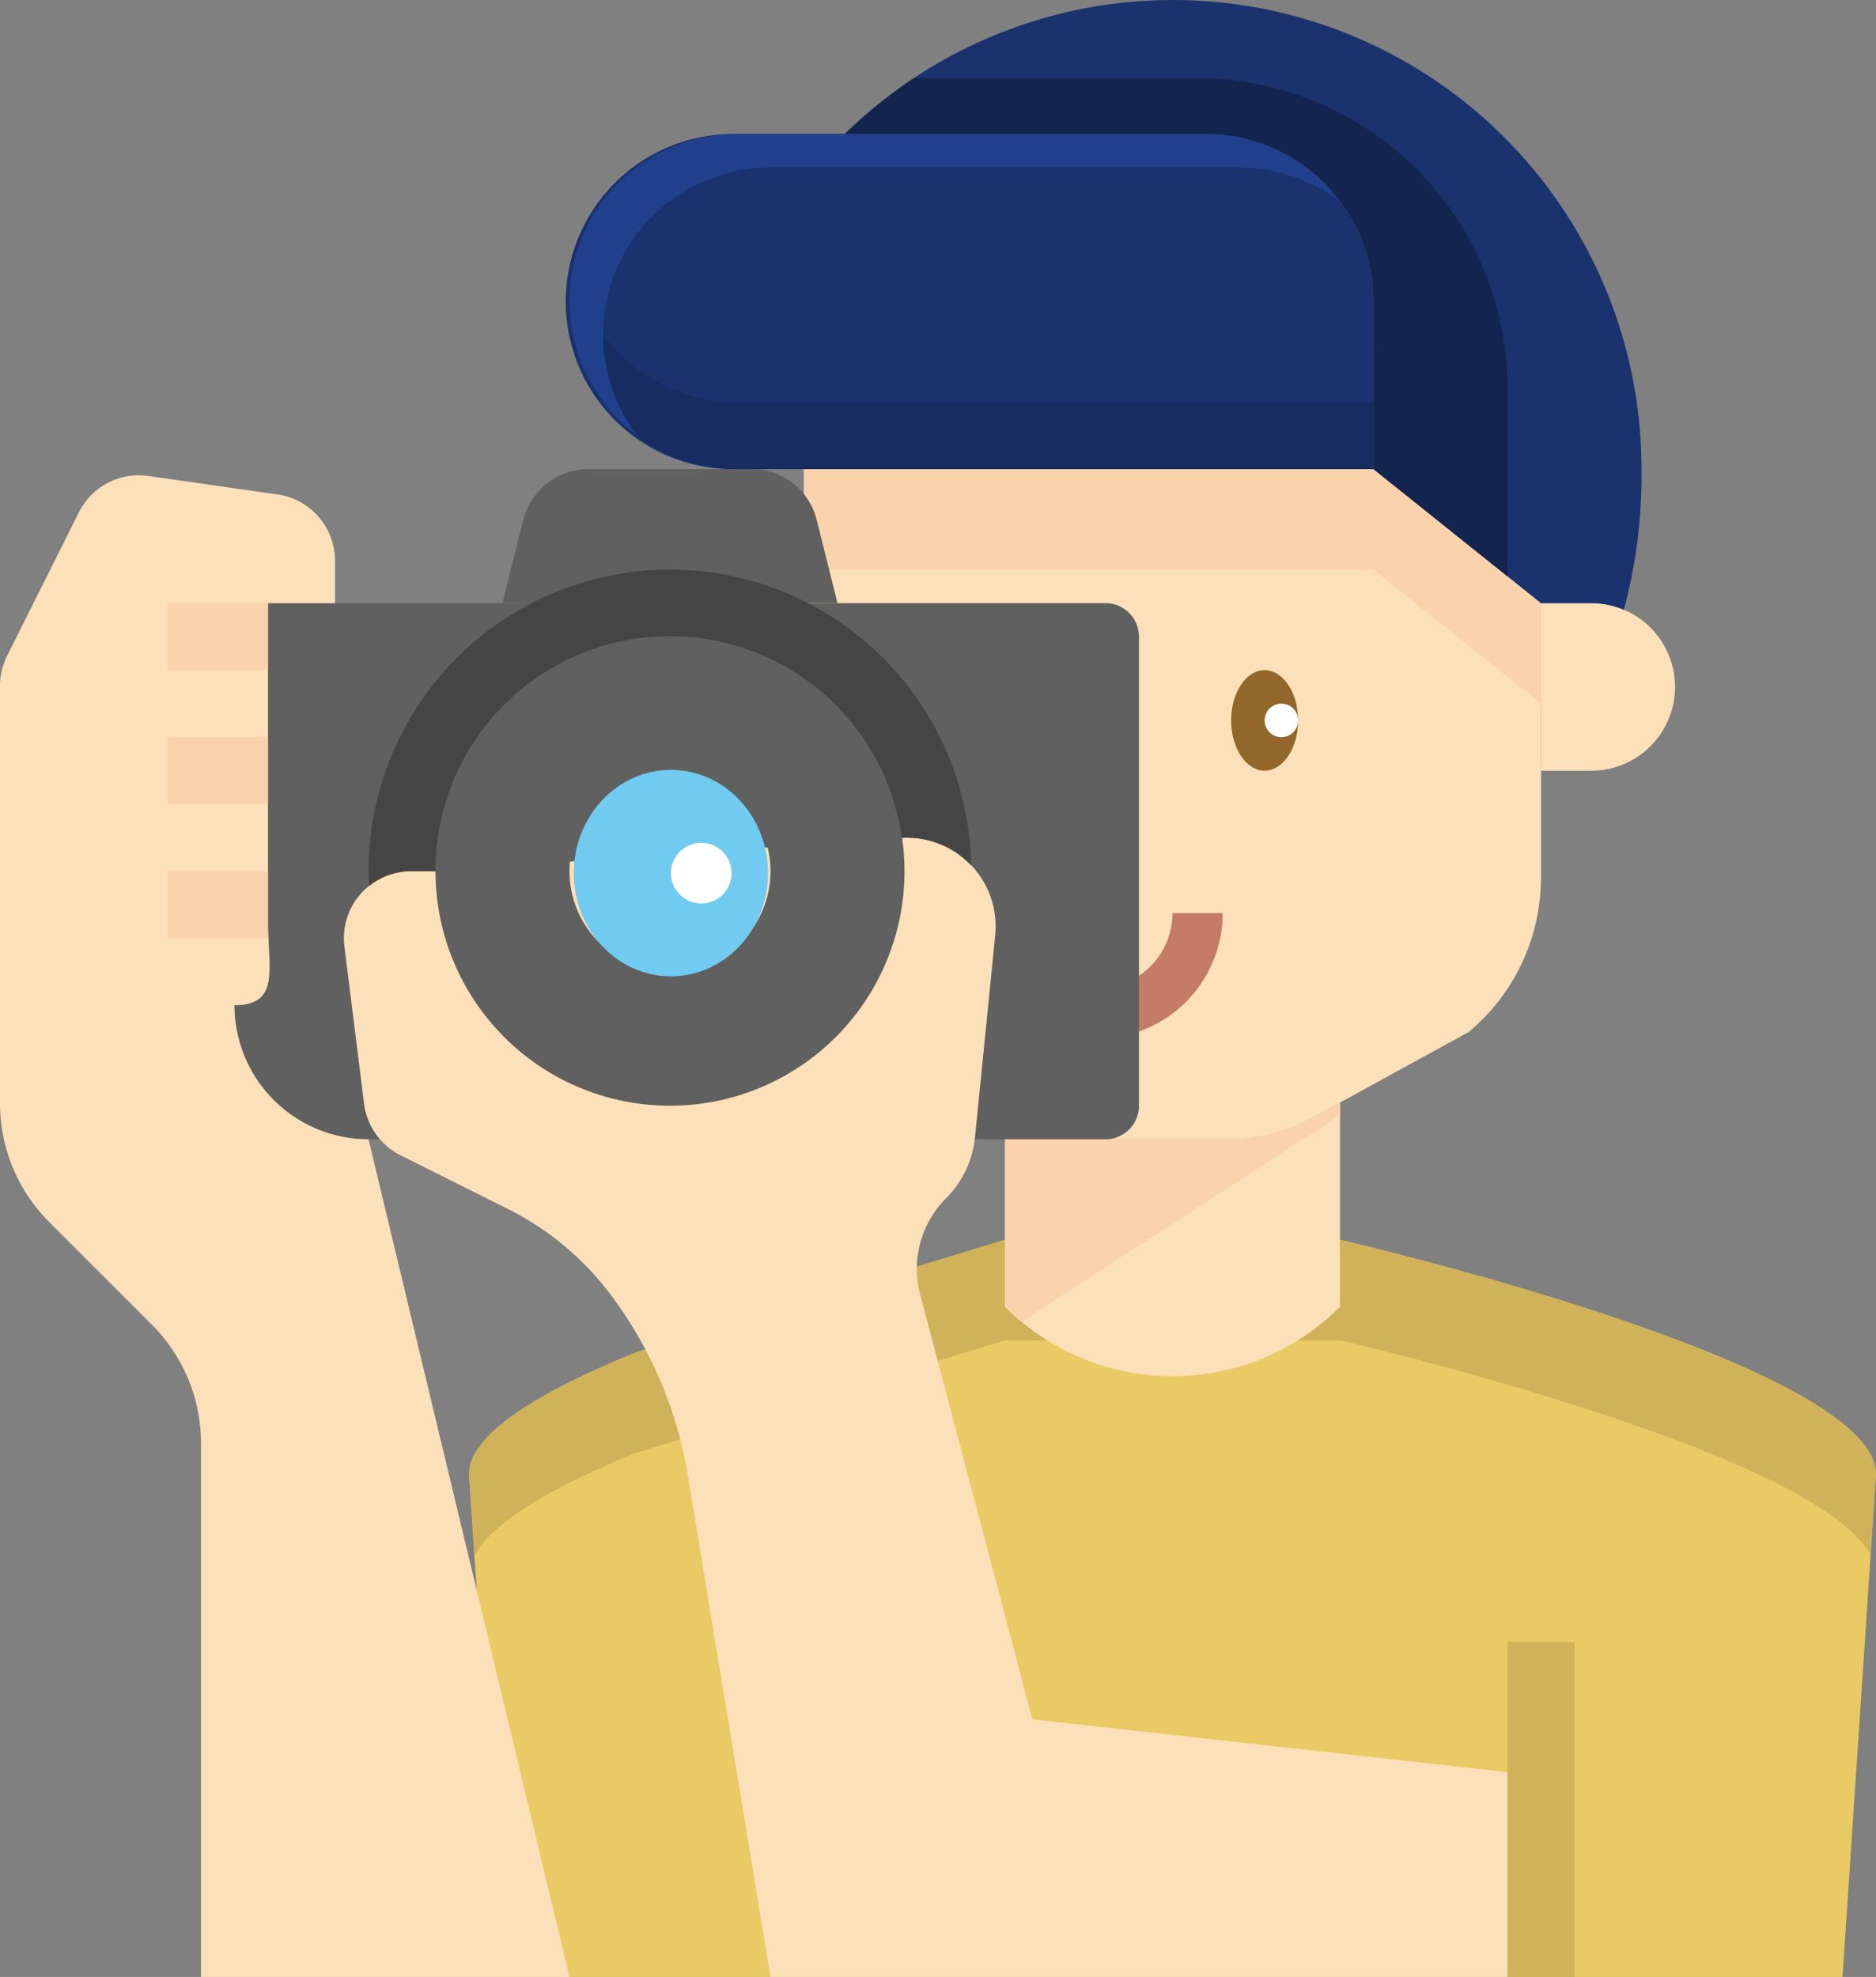 <svg xmlns="http://www.w3.org/2000/svg" width="154.522" height="162.8" viewBox="0 0 154.522 162.8"><rect x="0" y="0" width="154.522" height="162.8" fill="#808080" stroke="none"/><defs><style>.a{fill:#fce0b9;}.b{fill:#fad3ac;}.c{fill:#91672c;}.d{fill:#c47c66;}.e{fill:#fff;}.f{fill:#eaca65;}.g{fill:#cfb259;}.h{fill:#1a326e;}.i{fill:#172c61;}.j{fill:#13244f;}.k{fill:#606060;}.l{fill:#71caf0;}.m{fill:#454545;}.n{fill:#21408c;}</style></defs><path class="a" d="M75.908,17H29V50.636a16.553,16.553,0,0,0,5.957,12.718l12.977,7.111a13.961,13.961,0,0,0,6.722,1.722h9.4a13.969,13.969,0,0,0,6.722-1.722L83.75,63.354a16.563,16.563,0,0,0,5.955-12.718v-22.6Z" transform="translate(37.224 21.63)"/><path class="a" d="M51,21V34.8h4.139a6.9,6.9,0,1,0,0-13.8Z" transform="translate(75.929 28.668)"/><path class="b" d="M75.908,17H29v8.278H75.908l13.8,11.037V28.037Z" transform="translate(37.224 21.63)"/><ellipse class="c" cx="2.759" cy="4.139" rx="2.759" ry="4.139" transform="translate(101.405 55.186)"/><path class="d" d="M44.347,40.6A10.358,10.358,0,0,1,34,30.25h4.139a6.208,6.208,0,0,0,12.417,0h4.139A10.358,10.358,0,0,1,44.347,40.6Z" transform="translate(46.02 44.941)"/><circle class="e" cx="1.38" cy="1.38" r="1.38" transform="translate(104.164 57.946)"/><path class="f" d="M32.8,49.255C25.117,52.365,19,55.91,19,59.315l2.759,41.39H132.132l2.759-41.39C134.891,50.171,90.742,40,90.742,40H63.149Z" transform="translate(19.63 62.095)"/><path class="g" d="M32.8,57.533l30.353-9.255H90.742S129.7,57.257,134.42,65.924l.472-6.609C134.891,50.171,90.742,40,90.742,40H63.149L32.8,49.255C25.117,52.365,19,55.91,19,59.315l.477,6.675c1.518-2.9,6.838-5.833,13.319-8.457Z" transform="translate(19.63 62.095)"/><path class="a" d="M60.215,37.206a13.961,13.961,0,0,1-6.722,1.722H44.1a13.969,13.969,0,0,1-6.722-1.722L35,35.9V52.725a19.513,19.513,0,0,0,27.593,0V35.9Z" transform="translate(47.78 54.889)"/><path class="b" d="M62.593,35.9l-2.379,1.3a13.961,13.961,0,0,1-6.722,1.722H44.1a13.969,13.969,0,0,1-6.722-1.722L35,35.9V52.725c.436.436.891.839,1.355,1.225L62.593,36.958Z" transform="translate(47.78 54.889)"/><path class="h" d="M73.766,27.834v13.8l13.8,11.037H91.7a6.9,6.9,0,0,1,2.685.541A42.438,42.438,0,0,0,95.84,41.63,38.6,38.6,0,0,0,30.218,14.037H59.969A13.8,13.8,0,0,1,73.766,27.834Z" transform="translate(39.366 -3)"/><path class="h" d="M88.224,34.593V20.8A13.8,13.8,0,0,0,74.427,7H35.8a13.8,13.8,0,1,0,0,27.593H88.224Z" transform="translate(24.908 4.037)"/><path class="i" d="M35.8,22.037A13.8,13.8,0,0,1,22.279,11,13.8,13.8,0,0,0,35.8,27.556H88.224V22.037H35.8Z" transform="translate(24.908 11.075)"/><path class="j" d="M73.766,37.526,84.8,46.356V30.89A25.558,25.558,0,0,0,59.246,5.333H35.894c-.113.075-.215.163-.326.24a39.264,39.264,0,0,0-5.35,4.36H59.969a13.8,13.8,0,0,1,13.8,13.8Z" transform="translate(39.366 1.104)"/><path class="k" d="M83.742,65.149H14.759A2.76,2.76,0,0,1,12,62.39V23.759A2.76,2.76,0,0,1,14.759,21H83.742A2.76,2.76,0,0,1,86.5,23.759V62.39A2.76,2.76,0,0,1,83.742,65.149Z" transform="translate(7.315 28.668)"/><path class="k" d="M45.88,21.18A5.522,5.522,0,0,0,40.524,17H27.069a5.517,5.517,0,0,0-5.353,4.18L20,28.037H47.593Z" transform="translate(21.39 21.63)"/><path class="a" d="M71.977,100.606l-9.2-34.823a8.257,8.257,0,0,1,2.1-8.107A8.249,8.249,0,0,0,67.25,52.66l1.664-16.625A7.305,7.305,0,0,0,61.646,28h-.2l-38.63,2.759H20.786a5.519,5.519,0,0,0-5.477,6.2L16.926,49.9a5.518,5.518,0,0,0,3.008,4.252l8.846,4.423a24,24,0,0,1,8.466,7.067,34.082,34.082,0,0,1,6.291,14.511l6.868,41.66h63.464V105.261Z" transform="translate(13.06 40.983)"/><path class="k" d="M37.315,60.63A19.315,19.315,0,1,0,18,41.315,19.315,19.315,0,0,0,37.315,60.63Zm0-27.593a8.278,8.278,0,1,1-8.278,8.278A8.277,8.277,0,0,1,37.315,33.037Z" transform="translate(17.871 30.427)"/><ellipse class="l" cx="8" cy="8.5" rx="8" ry="8.5" transform="translate(47.261 63.4)"/><circle class="e" cx="2.5" cy="2.5" r="2.5" transform="translate(55.261 69.4)"/><path class="a" d="M35.353,71.863A11.038,11.038,0,0,1,24.315,60.826c3.811,0,2.759-3.088,2.759-6.9V27.714h5.519V24.224a5.52,5.52,0,0,0-4.738-5.463l-10.64-1.52A5.518,5.518,0,0,0,11.5,20.234L5.582,32.065A5.526,5.526,0,0,0,5,34.535V68.908a13.808,13.808,0,0,0,4.04,9.757l8.474,8.474a13.788,13.788,0,0,1,4.042,9.754v43.953H51.908Z" transform="translate(-5 21.954)"/><path class="m" d="M40.834,20A24.832,24.832,0,0,0,16,44.834c0,.411.041.808.061,1.214a5.464,5.464,0,0,1,3.43-1.214h2.028a19.3,19.3,0,0,1,38.412-2.743l.218-.017h.2a7.264,7.264,0,0,1,5.292,2.29A24.824,24.824,0,0,0,40.834,20Z" transform="translate(14.353 26.908)"/><path class="n" d="M24.759,23.556a13.8,13.8,0,0,1,13.8-13.8h38.63a13.684,13.684,0,0,1,8.245,2.792A13.738,13.738,0,0,0,74.427,7H35.8a13.758,13.758,0,0,0-8.245,24.8,13.684,13.684,0,0,1-2.792-8.245Z" transform="translate(24.908 4.037)"/><path class="g" d="M50,52h5.519V79.593H50Z" transform="translate(74.169 83.207)"/><g transform="translate(13.797 49.668)"><path class="b" d="M10,21h8.278v5.519H10Z" transform="translate(-10 -21)"/><path class="b" d="M10,25h8.278v5.519H10Z" transform="translate(-10 -13.963)"/><path class="b" d="M10,29h8.278v5.519H10Z" transform="translate(-10 -6.925)"/></g></svg>
